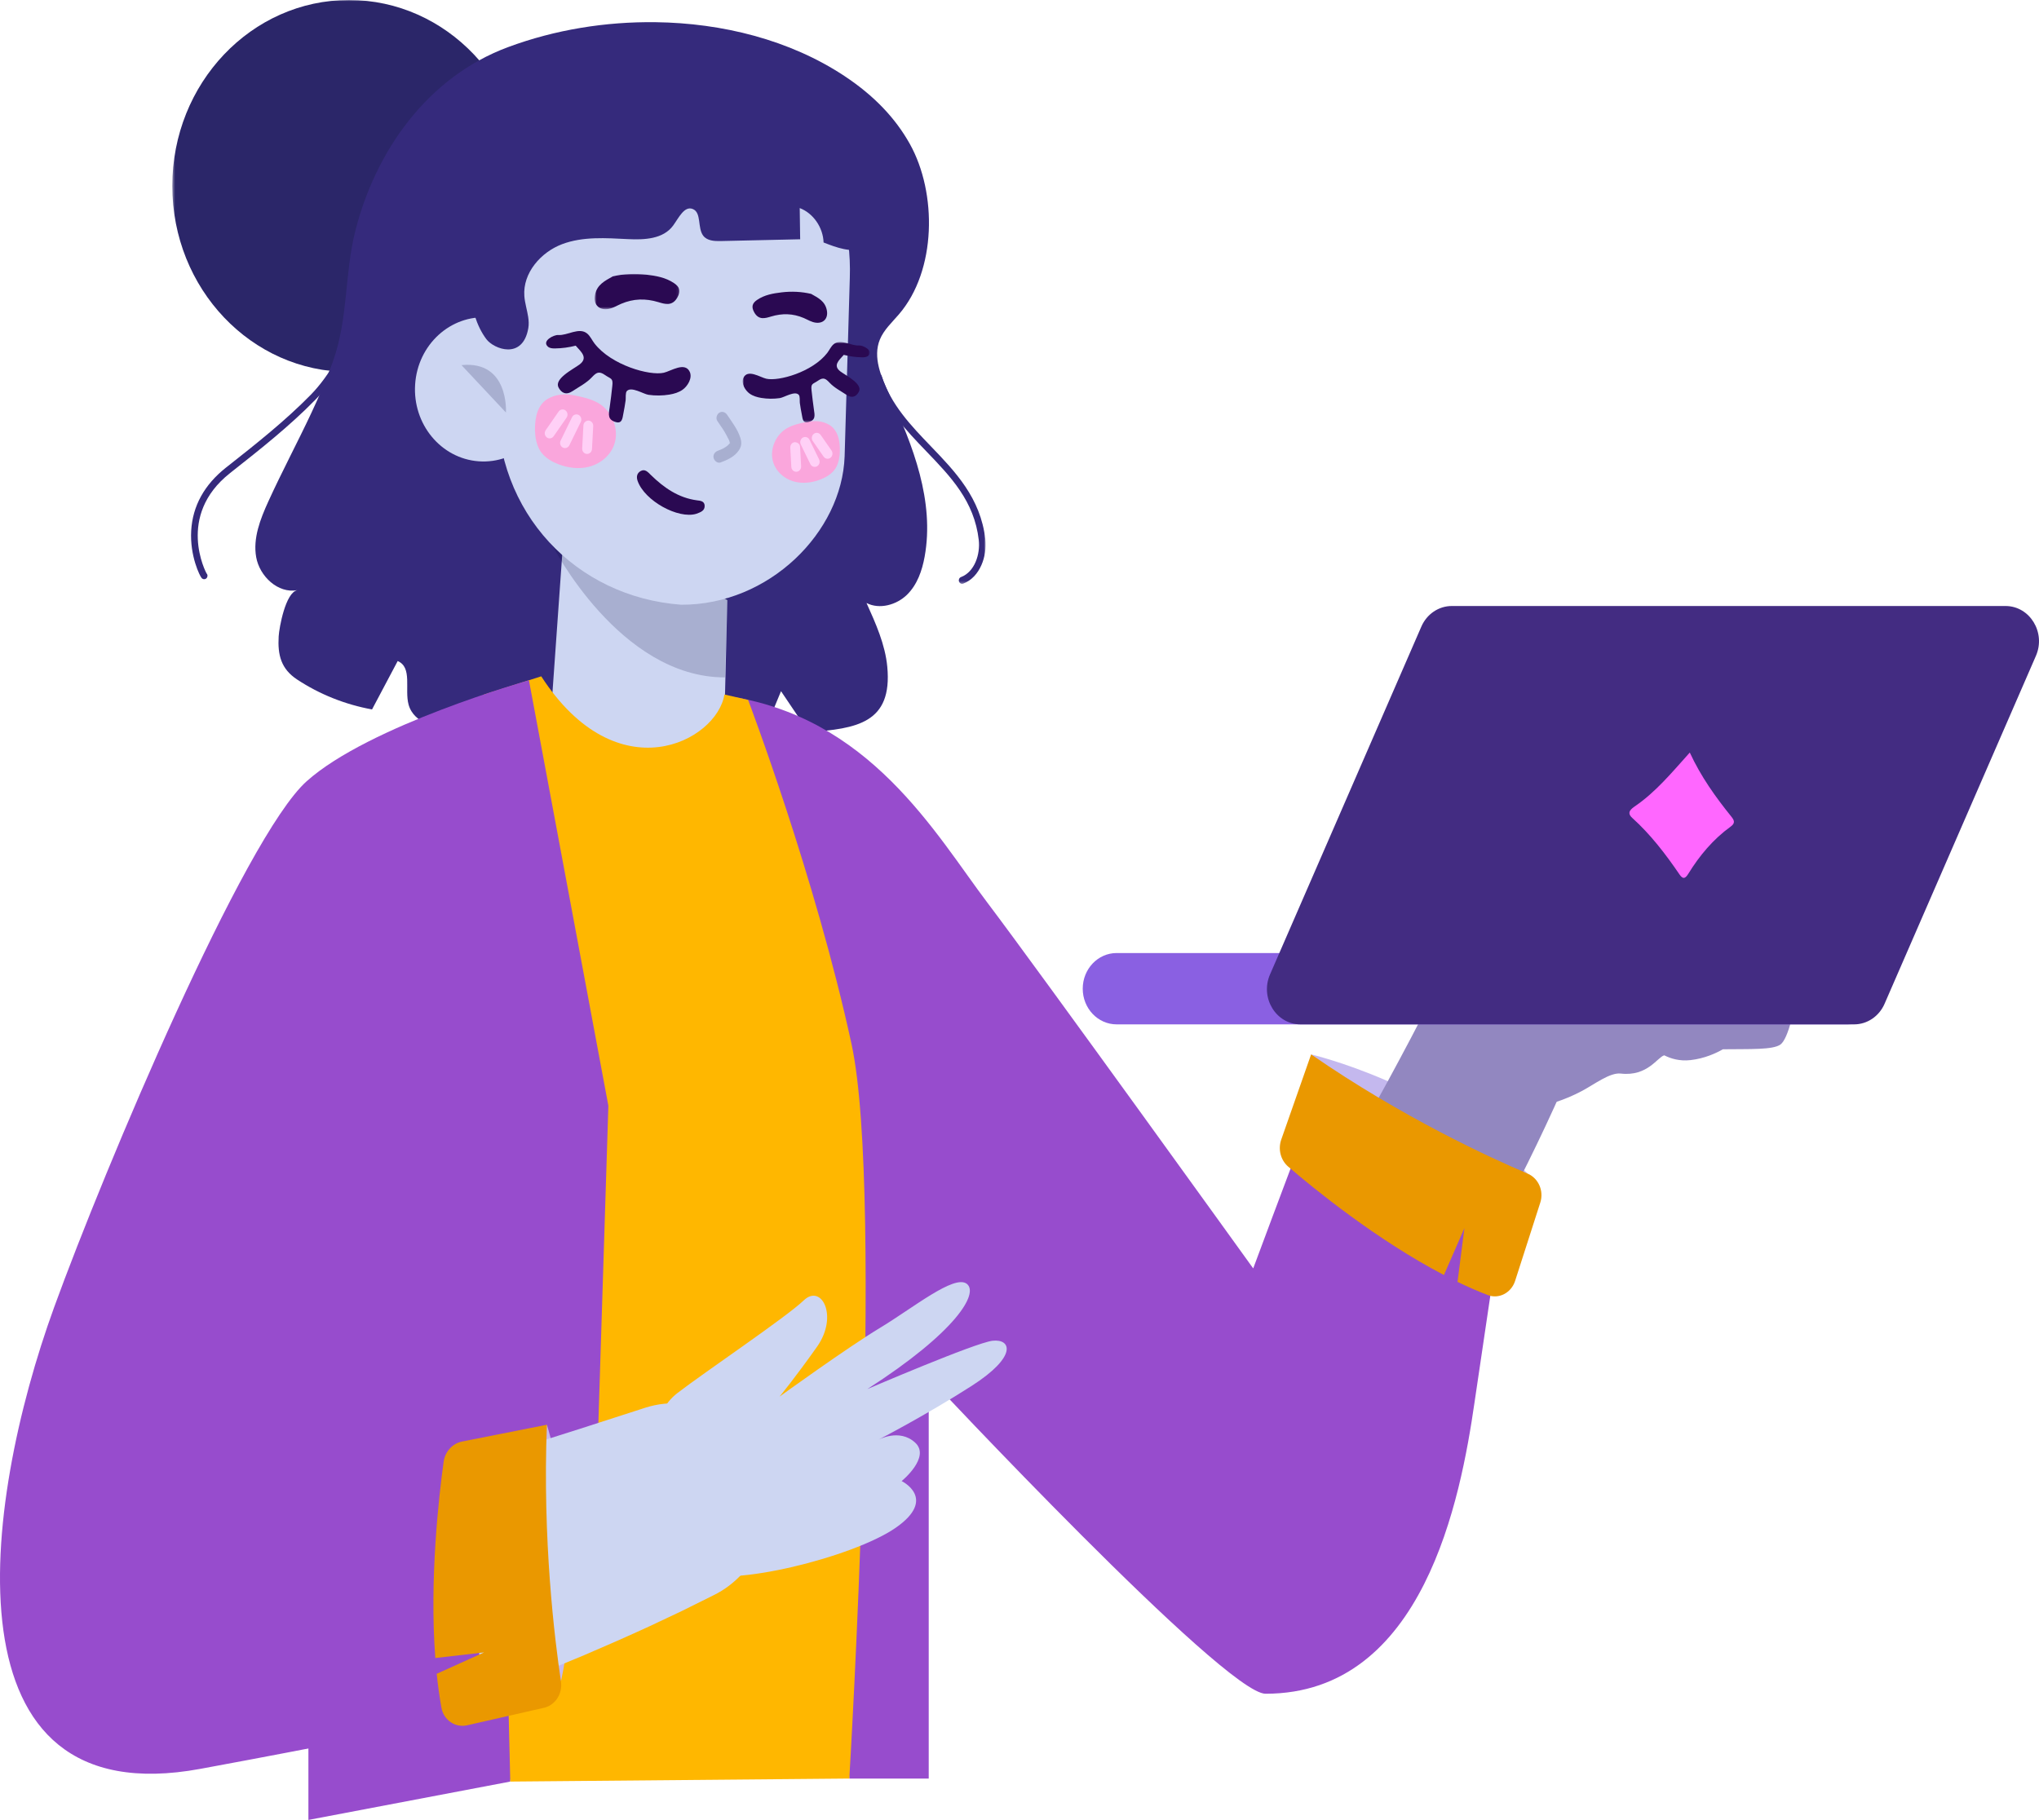 <svg width="774" height="691" viewBox="0 0 774 691" fill="none" xmlns="http://www.w3.org/2000/svg">
<mask id="mask0_23_507" style="mask-type:alpha" maskUnits="userSpaceOnUse" x="65" y="0" width="135" height="142">
<path fill-rule="evenodd" clip-rule="evenodd" d="M65.406 0H199.538V141.209H65.406V0Z" fill="white"/>
</mask>
<g mask="url(#mask0_23_507)">
<path fill-rule="evenodd" clip-rule="evenodd" d="M65.405 70.604C65.405 109.606 95.43 141.209 132.476 141.209C169.514 141.209 199.539 109.606 199.539 70.604C199.539 31.61 169.514 -0.001 132.476 -0.001C95.43 -0.001 65.405 31.61 65.405 70.604Z" fill="#2B2669"/>
</g>
<path fill-rule="evenodd" clip-rule="evenodd" d="M118.221 156.715C121.206 150.36 123.996 143.926 126.354 137.319C132.286 120.697 130.697 104.13 134.92 87.508C142.553 57.524 162.102 29.315 192.858 17.893C210.66 11.279 229.874 8.176 248.93 8.427C274.045 8.757 299.779 15.081 320.634 28.914C331.856 36.361 339.922 44.892 345.361 54.633C355.755 73.258 355.553 102.708 341.213 119.362C338.601 122.41 335.519 125.214 334.005 128.891C331.229 135.662 334.505 143.188 337.601 149.833C346.667 169.236 354.792 190.383 350.994 211.341C350.032 216.652 348.181 222.041 344.242 225.866C340.295 229.692 333.848 231.499 328.924 228.945C332.438 236.738 336.004 244.688 336.81 253.14C338.84 274.586 325.178 276.667 306.957 277.987C303.465 272.802 299.966 267.618 296.474 262.433C294.698 266.715 292.937 270.988 291.161 275.269C290.482 276.919 289.714 278.663 288.192 279.652C286.864 280.524 285.177 280.658 283.581 280.76C247.251 283.109 210.743 281.491 174.525 277.893C166.668 277.107 157.11 274.892 155.095 267.524C153.506 261.734 156.647 253.407 150.962 250.988C147.716 257.107 144.47 263.242 141.225 269.362C131.055 267.516 121.295 263.619 112.767 257.987C106.678 253.965 105.365 248.678 105.783 241.616C105.985 238.262 108.387 224.916 112.879 224.075C105.47 225.458 98.516 218.733 97.247 211.546C95.971 204.366 98.792 197.147 101.821 190.477C106.992 179.118 112.916 168.034 118.221 156.715Z" fill="#352A7C"/>
<path fill-rule="evenodd" clip-rule="evenodd" d="M77.516 219.911C77.18 219.911 76.837 219.777 76.583 219.518C75.874 218.803 72.031 211.073 72.576 201.513C73.121 192.102 77.568 184.035 85.79 177.531L86.454 177.012C97.199 168.536 108.301 159.769 118.061 149.793C124.754 142.943 133.275 129.557 131.26 121.223C131.088 120.524 131.491 119.809 132.163 119.62C132.842 119.471 133.513 119.872 133.685 120.579C136.073 130.453 126.44 144.899 119.807 151.678C109.935 161.78 98.766 170.594 87.954 179.125L87.297 179.652C66.741 195.881 78.262 217.507 78.396 217.711C78.903 218.214 78.874 219.007 78.396 219.526C78.157 219.785 77.836 219.911 77.516 219.911Z" fill="#352A7C"/>
<mask id="mask1_23_507" style="mask-type:alpha" maskUnits="userSpaceOnUse" x="332" y="141" width="43" height="81">
<path fill-rule="evenodd" clip-rule="evenodd" d="M332.23 141.813H374.138V221.668H332.23V141.813Z" fill="white"/>
</mask>
<g mask="url(#mask1_23_507)">
<path fill-rule="evenodd" clip-rule="evenodd" d="M365.214 221.668C364.699 221.668 364.222 221.33 364.035 220.796C363.804 220.113 364.14 219.351 364.789 219.107C369.997 217.135 372.153 210.38 371.534 205.03C369.84 190.286 360.954 181.055 351.552 171.283C343.882 163.302 335.943 155.054 332.294 143.553C332.078 142.862 332.429 142.116 333.085 141.888C333.742 141.645 334.451 142.014 334.675 142.721C338.129 153.616 345.852 161.637 353.313 169.406C362.61 179.068 372.22 189.06 374.026 204.708C374.757 211.071 372.064 219.154 365.639 221.59C365.498 221.645 365.356 221.668 365.214 221.668Z" fill="#352A7C"/>
</g>
<path fill-rule="evenodd" clip-rule="evenodd" d="M276.109 227.818L274.602 288.062C274.11 309.216 261.47 320.214 241.698 319.546C224.812 318.973 209.24 309.256 207.688 291.55L214.389 196.868L276.109 227.818Z" fill="#CDD6F2"/>
<path fill-rule="evenodd" clip-rule="evenodd" d="M275.177 257.199C235.132 257.238 209.711 207.121 209.711 207.121L276.378 221.653L275.177 257.199Z" fill="#00023C" fill-opacity="0.18"/>
<path fill-rule="evenodd" clip-rule="evenodd" d="M258.613 229.608C292.025 229.718 319.618 202.011 320.618 173.284L322.587 105.499C323.833 69.49 302.031 38.94 267.895 36.434C232.946 33.873 192.229 61.187 189.789 97.974L188.775 152.514C187.984 194.698 218.635 226.677 258.613 229.608Z" fill="#CDD6F2"/>
<path fill-rule="evenodd" clip-rule="evenodd" d="M157.583 145.944C156.583 161.026 167.387 174.106 181.72 175.15C196.046 176.203 208.469 164.821 209.462 149.738C210.462 134.656 199.658 121.576 185.324 120.531C170.998 119.479 158.575 130.854 157.583 145.944Z" fill="#CDD6F2"/>
<path fill-rule="evenodd" clip-rule="evenodd" d="M192.051 156.623C192.051 156.623 193.356 136.819 175.173 138.626L192.051 156.623Z" fill="#00023C" fill-opacity="0.18"/>
<path fill-rule="evenodd" clip-rule="evenodd" d="M199.042 112.442C198.378 103.573 205.392 95.726 213.346 92.717C221.299 89.716 230.007 90.384 238.446 90.793C244.609 91.099 251.749 90.785 255.517 85.647C257.636 82.749 259.77 78.027 263.009 79.371C266.374 80.769 264.68 86.558 266.956 89.512C268.463 91.46 271.201 91.57 273.581 91.523C283.639 91.295 293.69 91.067 303.74 90.847C303.688 86.896 303.628 82.945 303.569 79.001C308.687 80.926 312.448 86.346 312.627 92.065C317.581 94.021 323.006 96.001 328.05 94.328C339.466 90.51 331.146 68.106 327.438 60.651C321.125 48.004 309.538 39.025 297.092 33.306C274.88 23.102 248.675 22.411 226.381 32.434C204.086 42.45 186.216 63.298 179.993 87.965C176.74 100.863 177.046 118.672 184.612 128.758C187.454 132.568 198.415 136.747 200.534 124.657C200.788 123.22 200.713 121.798 200.497 120.36C200.102 117.737 199.243 115.105 199.042 112.442Z" fill="#352A7C"/>
<path fill-rule="evenodd" clip-rule="evenodd" d="M231.756 171.575C229.816 174.435 226.757 176.422 223.489 177.247C219.721 178.19 215.714 177.679 212.065 176.304C209.678 175.393 207.357 174.081 205.693 172.062C202.821 168.59 202.627 162.204 203.589 157.883C204.164 155.299 205.581 152.824 207.783 151.513C211.006 149.588 214.513 149.447 218.049 150.138C221.176 150.743 224.339 151.442 227.13 153.044C232.689 156.249 235.651 164.081 232.569 170.193C232.33 170.68 232.054 171.136 231.756 171.575Z" fill="#FAA6DC"/>
<path fill-rule="evenodd" clip-rule="evenodd" d="M208.654 166.451C208.273 166.451 207.885 166.325 207.557 166.074C206.721 165.429 206.542 164.204 207.146 163.332L212.056 156.262C212.668 155.39 213.832 155.202 214.66 155.83C215.488 156.474 215.667 157.708 215.063 158.58L210.161 165.642C209.795 166.176 209.228 166.451 208.654 166.451Z" fill="#FFD0F6"/>
<path fill-rule="evenodd" clip-rule="evenodd" d="M222.856 172.35H222.752C221.722 172.287 220.939 171.36 220.991 170.276L221.461 161.541C221.513 160.457 222.393 159.672 223.423 159.687C224.453 159.75 225.236 160.677 225.184 161.753L224.721 170.496C224.662 171.541 223.841 172.35 222.856 172.35Z" fill="#FFD0F6"/>
<path fill-rule="evenodd" clip-rule="evenodd" d="M214.472 170.14C214.181 170.14 213.89 170.07 213.621 169.928C212.704 169.426 212.338 168.247 212.815 167.281L217.143 158.404C217.613 157.438 218.74 157.069 219.657 157.548C220.575 158.051 220.933 159.229 220.463 160.195L216.128 169.072C215.8 169.748 215.143 170.14 214.472 170.14Z" fill="#FFD0F6"/>
<path fill-rule="evenodd" clip-rule="evenodd" d="M294.788 178.165C296.414 180.561 298.973 182.226 301.712 182.909C304.868 183.695 308.226 183.271 311.285 182.116C313.284 181.354 315.224 180.262 316.62 178.573C319.03 175.659 319.194 170.301 318.388 166.688C317.903 164.528 316.709 162.454 314.874 161.354C312.173 159.744 309.233 159.618 306.271 160.191C303.652 160.702 301.003 161.291 298.667 162.634C294.004 165.321 291.519 171.88 294.101 177.01C294.31 177.403 294.534 177.795 294.788 178.165Z" fill="#FAA6DC"/>
<path fill-rule="evenodd" clip-rule="evenodd" d="M314.141 174.184C313.567 174.184 313 173.909 312.634 173.375L308.53 167.467C307.918 166.587 308.097 165.362 308.933 164.718C309.754 164.074 310.925 164.254 311.537 165.15L315.648 171.065C316.253 171.937 316.074 173.162 315.238 173.807C314.91 174.058 314.522 174.184 314.141 174.184Z" fill="#FFD0F6"/>
<path fill-rule="evenodd" clip-rule="evenodd" d="M302.243 179.124C301.258 179.124 300.437 178.315 300.377 177.27L299.989 169.949C299.93 168.865 300.721 167.938 301.75 167.875C302.922 168.001 303.66 168.653 303.713 169.737L304.108 177.05C304.16 178.134 303.377 179.061 302.347 179.124H302.243Z" fill="#FFD0F6"/>
<path fill-rule="evenodd" clip-rule="evenodd" d="M309.263 177.275C308.591 177.275 307.935 176.883 307.606 176.207L303.98 168.776C303.51 167.81 303.868 166.631 304.786 166.129C305.696 165.657 306.83 166.019 307.293 166.977L310.919 174.416C311.397 175.382 311.031 176.561 310.113 177.063C309.845 177.205 309.554 177.275 309.263 177.275Z" fill="#FFD0F6"/>
<path fill-rule="evenodd" clip-rule="evenodd" d="M272.287 159.815C273.004 160.891 273.757 161.936 274.459 163.012C275.324 164.348 276.025 165.723 276.749 167.136C276.816 167.286 276.794 167.223 276.675 166.94C276.712 167.034 276.749 167.136 276.779 167.223C276.824 167.356 276.869 167.498 276.913 167.631C276.958 167.804 276.995 167.977 277.04 168.158C277.16 168.621 276.928 168.126 277.033 168.024C277.033 168.032 277.033 168.464 277.04 168.472C276.973 168.393 277.189 167.82 277.055 168.26C276.951 168.582 277.383 167.71 277.07 168.158C277.018 168.244 276.958 168.338 276.898 168.425C277.033 168.252 277.018 168.268 276.854 168.48C276.712 168.629 276.578 168.794 276.428 168.935C276.369 168.998 275.764 169.517 276.078 169.273C275.682 169.58 275.264 169.847 274.832 170.098C274.645 170.192 274.459 170.294 274.272 170.396C274.197 170.428 273.459 170.774 273.817 170.616C273.362 170.813 272.892 170.994 272.429 171.166C271.362 171.567 270.534 172.745 270.914 173.979C271.25 175.078 272.436 176.005 273.578 175.573C275.817 174.733 278.137 173.727 279.786 171.858C280.622 170.915 281.278 169.886 281.368 168.574C281.427 167.788 281.271 166.964 281.032 166.21C279.987 162.973 277.876 160.279 276.033 157.506C275.361 156.5 274.138 156.029 273.063 156.689C272.116 157.27 271.608 158.794 272.287 159.815Z" fill="#00023C" fill-opacity="0.18"/>
<mask id="mask2_23_507" style="mask-type:alpha" maskUnits="userSpaceOnUse" x="225" y="104" width="33" height="14">
<path fill-rule="evenodd" clip-rule="evenodd" d="M225.719 104.009H257.9V117.404H225.719V104.009Z" fill="white"/>
</mask>
<g mask="url(#mask2_23_507)">
<path fill-rule="evenodd" clip-rule="evenodd" d="M232.604 104.941C229.627 106.63 226.575 108.068 225.837 112.058C225.203 115.452 227.18 117.675 230.411 117.377C232.418 117.196 234.052 116.088 235.79 115.35C240.469 113.355 245.042 113.252 249.855 114.698C252.407 115.468 255.205 116.379 257.145 112.915C258.525 110.456 257.951 108.932 255.929 107.549C252.698 105.334 248.997 104.714 245.281 104.274C241.013 103.771 236.76 103.96 232.604 104.941Z" fill="#2A0952"/>
</g>
<path fill-rule="evenodd" clip-rule="evenodd" d="M264.315 195.081C265.972 194.468 267.576 193.934 267.487 191.97C267.404 190.195 265.718 190.116 264.562 189.967C257.57 189.032 252.064 185.23 247.057 180.336C246.02 179.323 244.856 177.885 243.17 178.859C241.775 179.653 241.491 181.067 242.051 182.63C244.707 190.155 257.451 197.17 264.315 195.081Z" fill="#2A0952"/>
<path fill-rule="evenodd" clip-rule="evenodd" d="M219.627 138.65V138.655C219.622 138.655 219.622 138.659 219.616 138.659L219.627 138.65Z" fill="#503890"/>
<path fill-rule="evenodd" clip-rule="evenodd" d="M218.688 131.416C218.635 131.353 218.583 131.298 218.538 131.243C215.949 131.911 213.293 132.265 210.629 132.296C209.689 132.304 208.659 132.241 207.951 131.589C205.585 129.413 210.286 127.056 211.927 127.198C215.36 127.473 219.844 124.103 222.896 126.648C224.09 127.638 224.716 129.177 225.671 130.411C232.029 138.651 246.608 142.752 251.965 141.526C254.659 140.913 260.009 137.237 261.829 141.181C262.919 143.529 261.016 146.617 259.151 147.944C257.666 149.012 255.875 149.523 254.099 149.822C251.458 150.254 248.764 150.277 246.116 149.9C244.25 149.617 239.609 146.609 237.945 148.486C237.348 149.162 237.602 151.078 237.49 151.982C237.259 153.726 236.931 155.462 236.602 157.174C236.289 158.769 236.17 160.929 233.804 160.269C230.618 159.382 231.006 157.473 231.432 154.668C231.842 151.966 232.126 149.256 232.431 146.546C232.79 143.451 231.894 143.961 229.656 142.382C227.305 140.741 226.313 141.503 224.627 143.294C222.56 145.478 219.814 146.86 217.352 148.494C214.882 150.144 213.099 149.201 212.01 147.104C211.189 145.517 212.442 143.844 214.226 142.359C216.218 140.694 218.874 139.248 220.008 138.384C223.321 135.847 220.642 133.616 218.688 131.416Z" fill="#2A0952"/>
<path fill-rule="evenodd" clip-rule="evenodd" d="M307.91 111.585C310.537 113.07 313.215 114.343 313.872 117.846C314.431 120.831 312.685 122.795 309.843 122.536C308.074 122.363 306.634 121.397 305.112 120.745C300.986 118.993 296.964 118.899 292.726 120.171C290.48 120.847 288.018 121.648 286.309 118.6C285.101 116.44 285.601 115.097 287.376 113.879C290.227 111.931 293.48 111.389 296.755 110.996C300.508 110.556 304.254 110.729 307.91 111.585Z" fill="#2A0952"/>
<path fill-rule="evenodd" clip-rule="evenodd" d="M319.332 141.25C319.332 141.254 319.332 141.254 319.332 141.259H319.343L319.332 141.25Z" fill="#503890"/>
<mask id="mask3_23_507" style="mask-type:alpha" maskUnits="userSpaceOnUse" x="281" y="129" width="50" height="32">
<path fill-rule="evenodd" clip-rule="evenodd" d="M281.913 129.848H330.187V160.388H281.913V129.848Z" fill="white"/>
</mask>
<g mask="url(#mask3_23_507)">
<path fill-rule="evenodd" clip-rule="evenodd" d="M320.163 134.883C320.208 134.836 320.253 134.781 320.297 134.734C322.573 135.323 324.909 135.638 327.259 135.669C328.087 135.677 328.99 135.622 329.617 135.048C331.698 133.124 327.557 131.058 326.11 131.168C323.095 131.419 319.148 128.45 316.455 130.689C315.41 131.561 314.858 132.912 314.022 134.004C308.426 141.254 295.585 144.868 290.87 143.792C288.497 143.242 283.789 140.005 282.192 143.485C281.237 145.551 282.901 148.261 284.542 149.44C285.856 150.382 287.43 150.822 288.997 151.089C291.317 151.466 293.69 151.49 296.025 151.152C297.66 150.909 301.748 148.253 303.211 149.911C303.741 150.5 303.517 152.189 303.614 152.998C303.815 154.522 304.106 156.046 304.397 157.562C304.666 158.96 304.77 160.861 306.859 160.28C309.665 159.502 309.322 157.821 308.941 155.347C308.583 152.982 308.337 150.587 308.061 148.198C307.755 145.48 308.538 145.92 310.516 144.538C312.575 143.092 313.448 143.768 314.933 145.339C316.753 147.264 319.171 148.473 321.335 149.919C323.513 151.372 325.08 150.539 326.043 148.701C326.766 147.295 325.655 145.834 324.088 144.522C322.334 143.053 319.999 141.781 318.999 141.019C316.089 138.788 318.447 136.824 320.163 134.883Z" fill="#2A0952"/>
</g>
<path fill-rule="evenodd" clip-rule="evenodd" d="M117.071 649.748V691L193.701 676.437L199.147 621.974L117.071 649.748Z" fill="#974CCD"/>
<path fill-rule="evenodd" clip-rule="evenodd" d="M497.694 400.345C497.694 400.345 546.29 411.633 579.889 445.608L517.169 429.889L497.694 400.345Z" fill="#C4B8EE"/>
<path fill-rule="evenodd" clip-rule="evenodd" d="M349.815 488.327C344.316 476.104 334.489 461.359 338.682 448.021C342.226 436.74 352.814 427.526 362.357 422.043C370.975 417.078 380.66 413.818 390.487 413.999C414.333 414.462 417.31 430.865 426.137 449.961C429.764 457.817 433.524 465.303 437.508 471.854C441.47 478.374 445.582 484.085 449.245 487.895C451.051 489.804 452.722 491.187 453.946 492.137C455.184 493.064 455.96 493.441 456.296 493.637C456.46 493.724 456.542 493.779 456.804 493.959L456.445 493.983L455.729 494.03C453.752 494.219 452.357 494.494 451.073 494.831C450.514 494.981 449.976 495.138 449.484 495.311C449.081 495.436 448.604 495.633 448.275 495.751C446.88 496.332 446.231 496.732 445.88 496.968C445.537 497.196 445.552 497.235 445.686 497.164C445.835 497.086 446.119 496.921 446.507 496.63C448.081 495.483 450.678 493.15 453.327 490.534C455.998 487.871 466.28 500.527 469.122 497.29C474.883 490.841 480.673 483.653 486.507 476.332C509.787 446.811 549.265 367.557 549.265 367.557L599.309 398.712C598.257 401.312 597.287 403.645 596.257 406.073C595.235 408.484 594.228 410.896 593.168 413.26C591.079 418.029 588.923 422.734 586.721 427.44C582.327 436.827 577.723 446.104 572.948 455.326C563.367 473.755 553.093 491.862 541.565 509.812C535.797 518.83 529.649 527.714 522.815 536.764C519.352 541.265 515.696 545.79 511.615 550.432C507.481 555.098 503.049 559.82 496.976 564.949C495.469 566.23 493.79 567.557 491.932 568.916C490.066 570.283 488.037 571.673 485.56 573.135C483.09 574.58 480.247 576.096 476.576 577.534C475.688 577.895 474.629 578.264 473.644 578.594C472.577 578.94 471.458 579.27 470.309 579.576C467.846 580.189 465.265 580.715 462.071 580.982L460.907 581.069L460.072 581.116L459.191 581.147L457.408 581.194C456.229 581.241 455.035 581.194 453.841 581.178C451.461 581.116 449.074 580.943 446.701 580.66C441.955 580.102 437.27 579.112 432.8 577.769C423.832 575.075 415.796 571.006 408.879 566.45C401.94 561.886 396.083 556.787 390.905 551.634C380.63 541.249 372.967 530.597 366.446 519.992C359.94 509.388 354.545 498.861 349.815 488.327Z" fill="#9287C0"/>
<path fill-rule="evenodd" clip-rule="evenodd" d="M549.359 407.578C556.701 417.995 569.169 422.857 581.324 420.752C587.114 419.746 593.822 417.798 600.619 414.161C605.327 411.64 611.147 407.138 615.251 407.618C625.443 408.78 629.159 401.373 631.748 400.689C634.158 401.915 637.561 402.991 641.732 402.504C647.037 401.907 651.439 399.872 654.013 398.395H654.028C664.168 398.262 673.017 398.67 675.875 396.573C681.59 392.386 687.149 351.326 677.412 349.629C664.519 347.39 671.07 377.665 659.296 383.399C659.296 383.399 668.152 345.12 653.64 342.292C643.731 340.367 642.149 378.537 631.614 385.45C631.614 385.45 641.597 349.99 630.89 344.303C620.183 338.616 620.213 381.365 609.282 382.472C607.051 382.685 618.146 352.19 605.312 350.54C592.479 348.898 599.649 385.34 561.708 384.515C546.338 384.185 540.1 394.428 549.359 407.578Z" fill="#9287C0"/>
<path fill-rule="evenodd" clip-rule="evenodd" d="M423.867 388.938H701.401C708.505 388.938 714.265 382.881 714.265 375.395C714.265 367.916 708.505 361.852 701.401 361.852H423.867C416.764 361.852 411.004 367.916 411.004 375.395C411.004 382.881 416.764 388.938 423.867 388.938Z" fill="#8A60E2"/>
<path fill-rule="evenodd" clip-rule="evenodd" d="M493.639 388.938H703.819C708.788 388.938 713.302 385.89 715.369 381.137L772.829 249.024C776.687 240.179 770.539 230.092 761.287 230.092H551.099C546.13 230.092 541.623 233.14 539.549 237.893L482.089 369.998C478.239 378.859 484.387 388.938 493.639 388.938Z" fill="#432C82"/>
<path fill-rule="evenodd" clip-rule="evenodd" d="M641.44 285.727C645.685 294.926 651.236 302.64 657.198 310.04C658.452 311.595 658.72 312.577 656.847 313.928C650.326 318.649 645.155 324.816 640.873 331.76C639.582 333.85 638.739 333.763 637.507 331.972C632.21 324.203 626.532 316.811 619.6 310.551C617.28 308.453 619.205 307.11 620.801 306.002C628.599 300.621 634.657 293.292 641.44 285.727Z" fill="#FF67FF"/>
<path fill-rule="evenodd" clip-rule="evenodd" d="M275.08 264.121C330.155 271.633 355.199 316.83 374.884 342.831C394.977 369.39 475.717 481.597 475.717 481.597C475.717 481.597 486.163 453.381 502.705 409.822L572.835 444.622C567.798 478.086 562.254 515.03 559.71 532.579C554.457 568.785 540.467 643.09 480.395 643.09C464.883 643.09 352.544 522.917 352.544 522.917V675.29H322.397L303.329 419.272C283.719 315.732 274.303 264.015 275.08 264.121Z" fill="#974CCD"/>
<path fill-rule="evenodd" clip-rule="evenodd" d="M183.763 263.696L193.701 676.437L322.395 675.29C322.395 675.29 335.774 454.308 323.253 396.476C309.472 332.816 283.969 265.73 283.969 265.73L274.985 263.695C272.157 281.48 234.321 301.394 205.453 256.791L183.763 263.696Z" fill="#FFB700"/>
<path fill-rule="evenodd" clip-rule="evenodd" d="M199.147 558.044H331.863C331.893 561.006 331.893 563.842 331.863 566.536H199.744L199.147 558.044Z" fill="#EFF2F9"/>
<path fill-rule="evenodd" clip-rule="evenodd" d="M200.783 258.28C200.783 258.28 140.122 275.381 116.41 296.63C92.698 317.871 39.796 443.37 20.553 496.339C-6.934 572.018 -21.82 689.669 76.051 671.61C173.922 653.55 189.531 648.248 189.531 648.248V596.724L225.883 580.251L230.935 419.85L200.783 258.28Z" fill="#974CCD"/>
<path fill-rule="evenodd" clip-rule="evenodd" d="M207.599 540.952C207.599 540.952 223.373 590.638 212.934 638.438L193.527 573.717L207.599 540.952Z" fill="#C4B8EE"/>
<path fill-rule="evenodd" clip-rule="evenodd" d="M290.255 559.847C284.382 539.674 264.095 528.315 244.927 534.498L243.889 534.835L219.991 542.549C211.94 545.134 203.889 547.655 195.838 550.091C191.354 551.489 186.884 552.746 182.408 554.066C180.087 583.791 179.423 613.924 183.728 643.288C187.974 641.756 192.294 640.287 196.472 638.7C204.971 635.401 213.38 631.968 221.699 628.464C230.011 624.922 238.249 621.285 246.441 617.522L258.685 611.74L271.034 605.605C287.121 597.64 295.619 578.245 290.255 559.847Z" fill="#CDD6F2"/>
<path fill-rule="evenodd" clip-rule="evenodd" d="M247.92 552.729C247.92 552.729 246.748 536.939 257.112 528.95C267.483 520.953 298.389 500.176 305.111 493.726C311.827 487.285 318.355 499.704 310.148 511.33C301.94 522.964 295.919 530.27 295.919 530.27C295.919 530.27 321.758 511.566 334.144 504.111C346.522 496.649 362.213 483.828 366.966 487.426C371.712 491.016 362.885 505.8 329.234 527.418C329.234 527.418 370.287 509.767 376.808 509.06C383.881 508.29 386.299 514.999 368.854 526.193C351.402 537.387 333.308 546.704 333.308 546.704C333.308 546.704 341.329 542.202 347.373 547.725C353.424 553.255 342.262 562.344 342.262 562.344C342.262 562.344 356.073 568.99 339.904 580.144C323.735 591.291 276.915 602.807 265.051 596.986C253.195 591.158 247.92 552.729 247.92 552.729Z" fill="#CDD6F2"/>
<path fill-rule="evenodd" clip-rule="evenodd" d="M183.762 627.393L165.243 629.522C162.982 599.655 166.571 568.242 168.406 554.997C168.951 551.117 171.772 548.045 175.435 547.322L207.601 540.952C205.893 584.565 210.533 622.381 212.936 638.438C213.623 643.065 210.78 647.448 206.437 648.438L177.278 655.076C172.853 656.081 168.421 653.112 167.578 648.438C166.817 644.235 166.22 639.907 165.765 635.516L183.762 627.393Z" fill="#EA9800"/>
<path fill-rule="evenodd" clip-rule="evenodd" d="M555.895 466.28L548.12 484.112C522.617 470.797 498.852 451.418 489.011 442.965C486.123 440.483 485.071 436.351 486.362 432.674L497.696 400.341C532.354 424.293 565.565 439.532 579.883 445.604C584.009 447.356 586.121 452.18 584.688 456.61L575.123 486.366C573.668 490.875 568.974 493.35 564.729 491.708C560.916 490.247 557.081 488.55 553.268 486.712L555.895 466.28Z" fill="#EA9800"/>
</svg>
